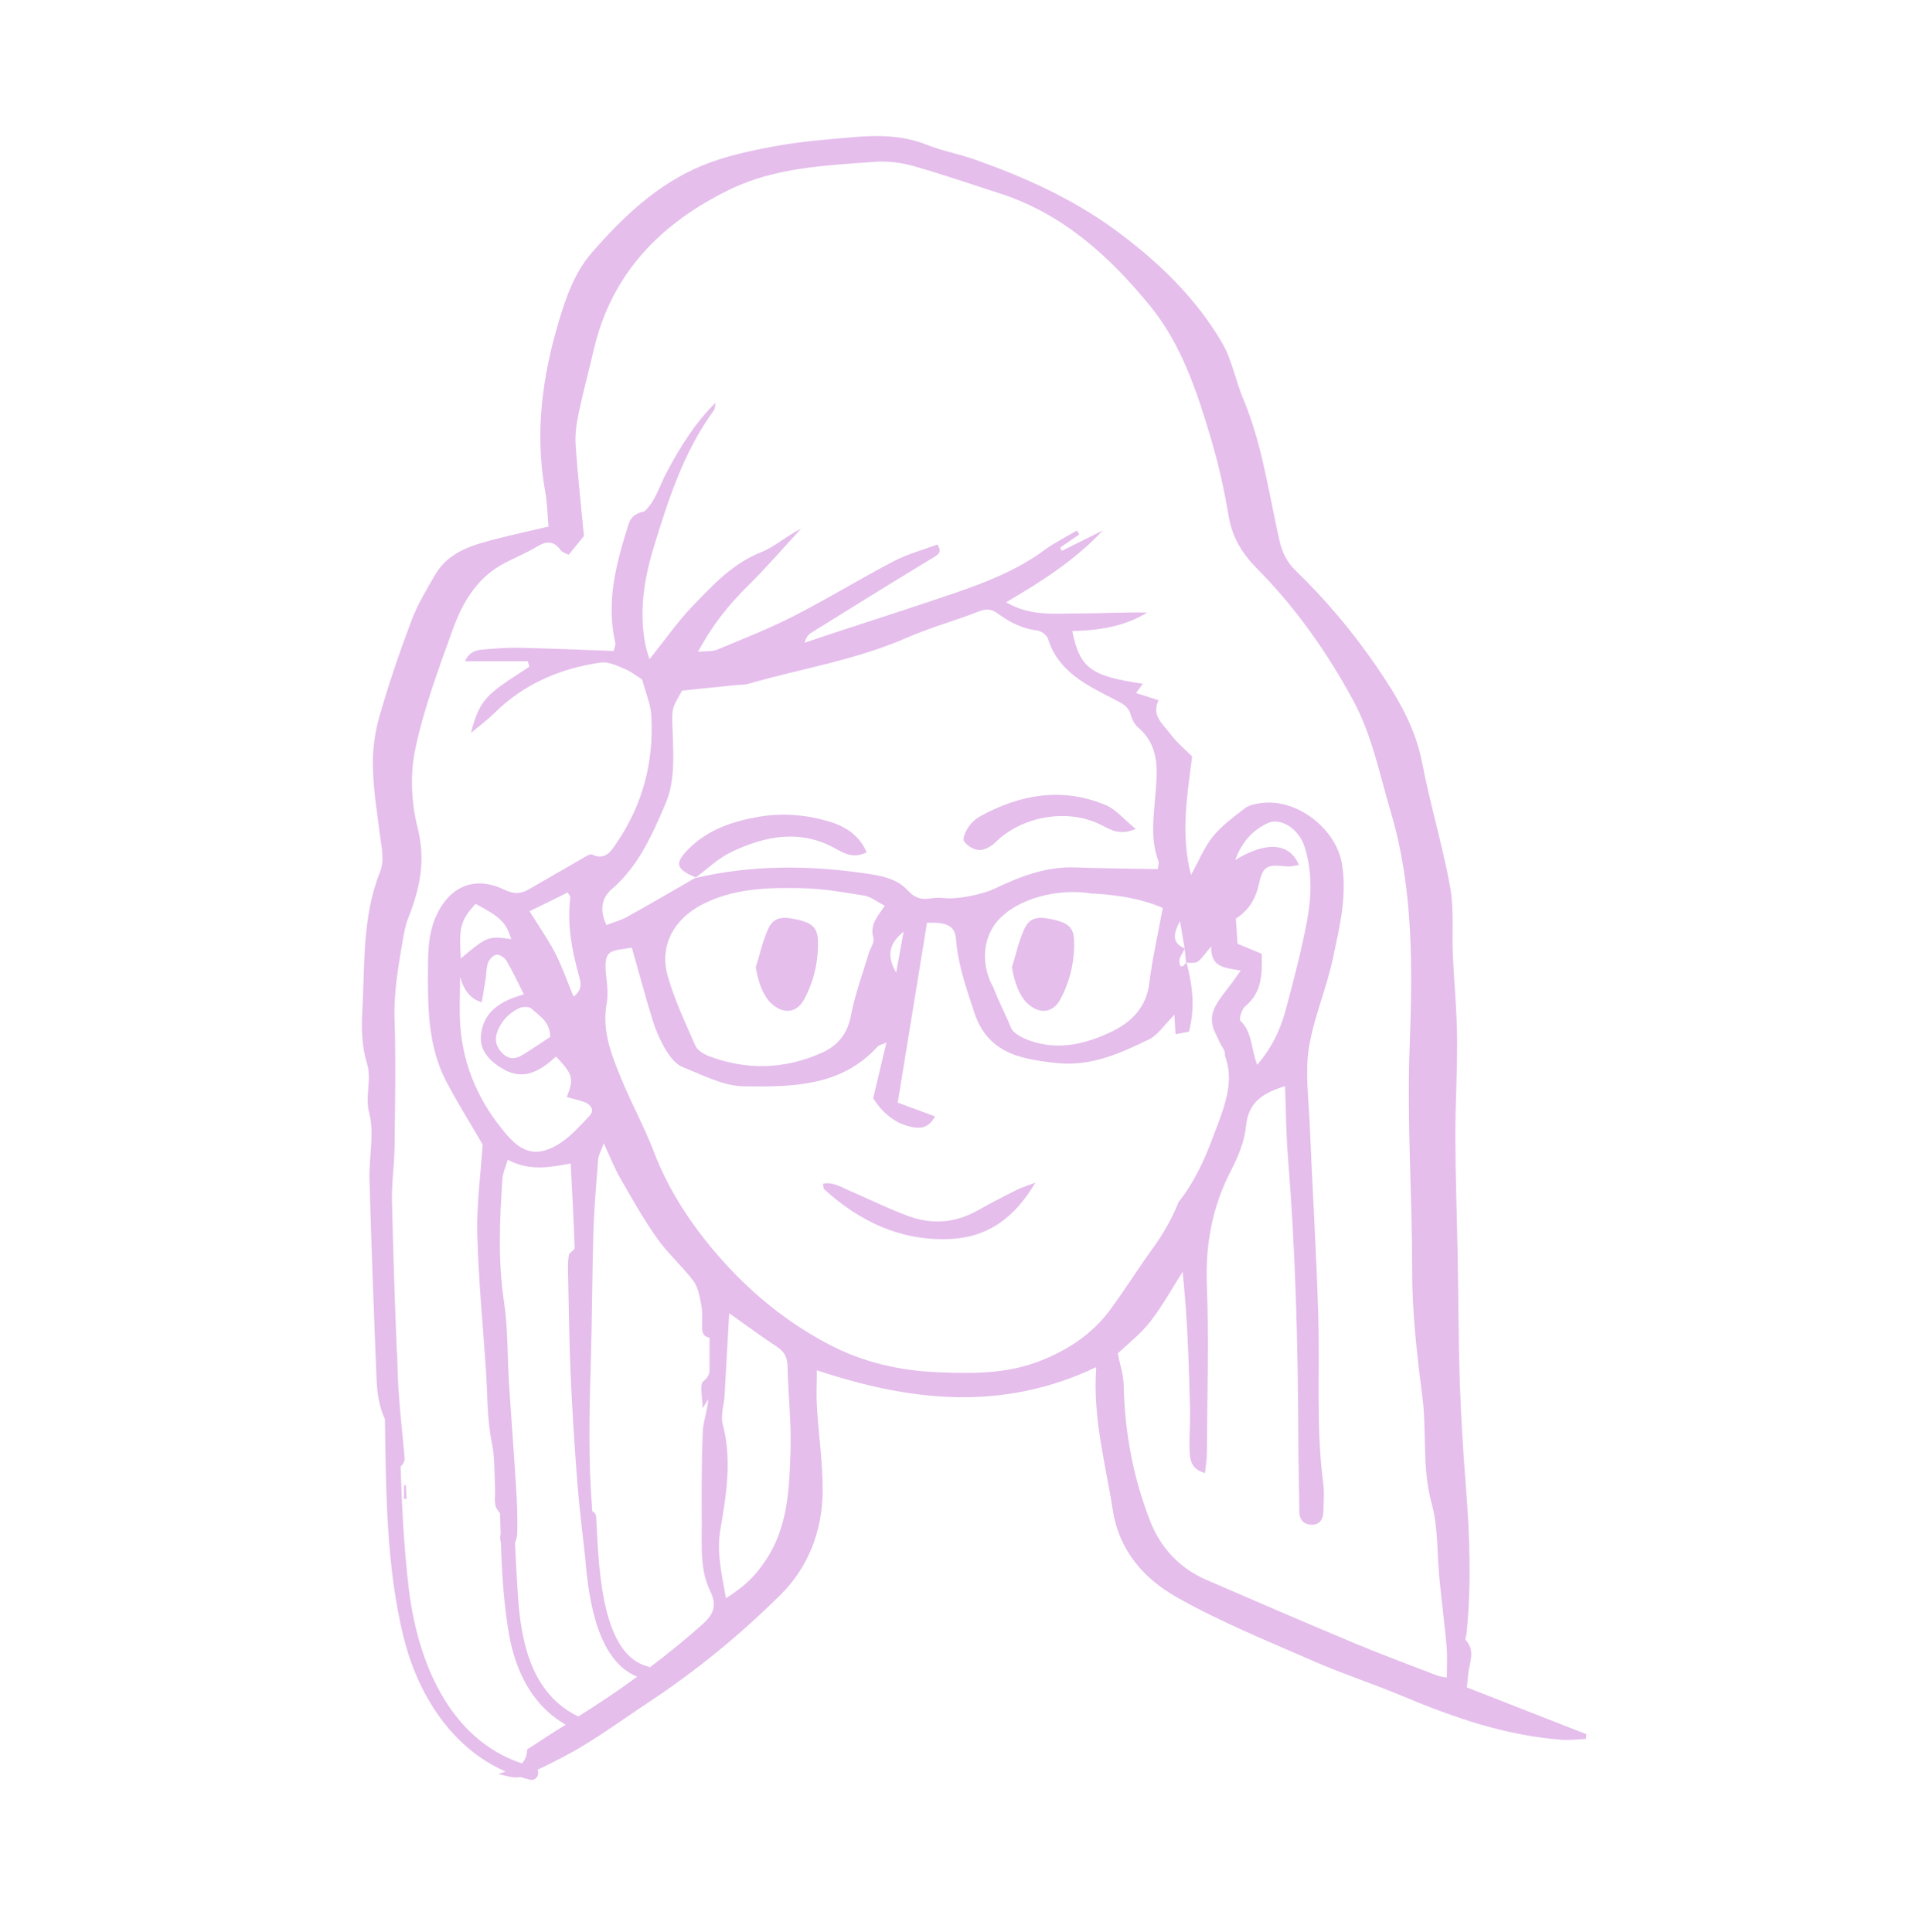 <?xml version="1.0" encoding="UTF-8"?>
<svg id="OBJECTS" xmlns="http://www.w3.org/2000/svg" viewBox="0 0 208 208.59">
  <defs>
    <style>
      .cls-1 {
        fill: #e5beec;
      }
    </style>
  </defs>
  <path class="cls-1" d="m158.33,182.2c.07-.64.11-1.02.14-1.39.09-1.25.85-2.55-.26-3.74-.1-.1.05-.43.08-.66.55-5.33.35-10.65-.07-15.98-.29-3.72-.52-7.45-.65-11.18-.15-4.59-.15-9.18-.23-13.77-.08-4.27-.24-8.54-.25-12.8-.01-3.53.23-7.07.19-10.6-.03-2.98-.32-5.96-.46-8.94-.11-2.47.14-5-.3-7.41-.82-4.5-2.16-8.9-3.02-13.39-.76-3.94-2.74-7.2-4.94-10.41-2.56-3.74-5.46-7.18-8.71-10.33-.94-.9-1.45-1.95-1.74-3.22-1.17-5.13-1.85-10.39-3.91-15.3-.84-1.99-1.21-4.21-2.28-6.05-2.9-4.98-7.05-8.91-11.64-12.27-4.52-3.3-9.64-5.61-14.92-7.49-1.76-.63-3.62-.96-5.35-1.65-2.63-1.04-5.32-1.04-8.03-.8-2.79.24-5.6.46-8.35.97-2.66.49-5.38,1.07-7.87,2.1-4.81,1.99-8.54,5.55-11.9,9.41-1.83,2.11-2.78,4.8-3.58,7.52-1.77,5.98-2.56,11.99-1.44,18.19.23,1.26.25,2.56.37,3.84-1.99.47-3.81.86-5.6,1.32-2.57.67-5.17,1.36-6.64,3.88-.94,1.61-1.91,3.23-2.56,4.96-1.29,3.42-2.47,6.88-3.47,10.39-.5,1.76-.74,3.67-.69,5.5.06,2.47.47,4.94.78,7.4.16,1.3.5,2.57-.03,3.89-1.94,4.87-1.6,10.05-1.9,15.13-.11,1.83-.02,3.77.51,5.5.55,1.8-.25,3.48.24,5.33.59,2.24-.04,4.77.03,7.17.21,7.22.47,14.44.77,21.66.06,1.46.28,2.9.9,4.25.11,7.87.16,15.94,1.99,23.43,1.51,6.21,5.18,12.05,11.04,14.6-.26.09-.53.17-.79.26,1.26.33,1.79.46,2.4.33.33.1.67.21,1.01.29.69.17,1.07-.6.82-1.07,1.71-.82,3.4-1.67,5.01-2.65,2.39-1.46,4.66-3.1,7-4.65,5.14-3.4,9.9-7.3,14.25-11.62,2.99-2.97,4.5-6.93,4.52-11.2.01-3.02-.44-6.04-.62-9.06-.08-1.26-.01-2.53-.01-3.95,10.15,3.38,20.05,4.47,30.16-.34-.4,5.52,1.01,10.42,1.78,15.41.68,4.42,3.39,7.45,6.92,9.44,4.72,2.67,9.8,4.72,14.78,6.9,3.13,1.37,6.4,2.43,9.55,3.75,5.55,2.33,11.19,4.29,17.24,4.73.86.06,1.73-.05,2.59-.09.02-.17.03-.34.05-.51-4.29-1.68-8.58-3.36-12.9-5.05Zm-95.9,3.12c-4.98-2.41-6.17-7.83-6.52-12.96-.13-1.93-.23-3.86-.32-5.79.13-.33.23-.65.24-.98.06-1.7-.02-3.4-.13-5.1-.23-3.79-.53-7.57-.77-11.35-.18-2.87-.1-5.78-.53-8.62-.66-4.43-.47-8.83-.17-13.24.04-.65.35-1.27.58-2.07,2.42,1.29,4.72.77,6.79.4.16,3.14.33,6.13.43,9.13,0,.24-.59.48-.63.76-.11.68-.1,1.39-.08,2.09.08,3.59.11,7.18.27,10.77.18,3.92.42,7.84.73,11.75.21,2.64.54,5.29.85,8.11.4,5,1.48,11.13,5.61,12.8-2.06,1.51-4.18,2.94-6.36,4.29Zm-10.42-77.13c.14-.83.27-1.64.4-2.45.09-.61.07-1.26.28-1.82.14-.37.59-.83.93-.85.35-.03.87.34,1.07.69.63,1.06,1.15,2.2,1.86,3.6-2.51.67-4.41,1.88-4.64,4.45-.15,1.71,1.1,2.88,2.49,3.66,2.24,1.25,4,.05,5.62-1.4,1.83,1.95,1.95,2.36,1.16,4.37.66.19,1.32.32,1.94.56.68.27,1.07.88.52,1.46-1.11,1.16-2.22,2.45-3.59,3.21-2.16,1.21-3.67.79-5.35-1.16-2.92-3.38-4.69-7.3-5.02-11.78-.12-1.68-.02-3.38-.02-5.28q.63,2.29,2.36,2.76Zm-.67-10.61c2.69,1.43,3.27,2,3.85,3.81-2.47-.36-2.61-.3-5.45,2.09-.22-3.37-.03-4.1,1.59-5.9Zm11.1,7.58c.21.75.55,1.64-.53,2.44-.68-1.64-1.22-3.21-1.97-4.68-.77-1.5-1.75-2.88-2.78-4.54,1.34-.66,2.73-1.34,4.13-2.03.15.31.29.45.27.56-.36,2.82.14,5.54.88,8.24Zm-5.07,3.73c.8.78,1.99,1.33,2.02,3.06-.98.64-1.93,1.3-2.91,1.9-.69.42-1.38.63-2.13-.03-.74-.65-.99-1.43-.71-2.29.4-1.23,1.26-2.16,2.43-2.7.36-.17,1.05-.17,1.29.06Zm18.43,66.5c-1.83,1.63-3.72,3.16-5.67,4.63-.07-.06-.16-.1-.27-.13-5.26-1.37-5.25-12.02-5.51-16.12-.02-.31-.2-.51-.42-.61-.43-5.23-.33-10.46-.17-15.7.15-4.81.15-9.62.29-14.43.08-2.62.31-5.24.51-7.85.04-.47.31-.91.61-1.75.7,1.5,1.15,2.67,1.76,3.74,1.27,2.21,2.53,4.45,4,6.53,1.16,1.64,2.71,2.99,3.92,4.6.51.68.67,1.68.84,2.56.14.75.1,1.55.09,2.33-.01.61.08,1.09.78,1.23.04,0,.03.29.03.45,0,.85,0,1.7,0,2.56,0,.64.07,1.14-.67,1.69-.44.33-.08,1.74-.08,2.93.3-.49.45-.74.61-.99-.08,1.24-.55,2.39-.6,3.55-.13,3.27-.12,6.54-.1,9.81.01,2.49-.21,5.08.91,7.35.81,1.65.29,2.59-.86,3.62Zm-3.22-96.88c-.05-2.02-.08-2.02,1.05-3.95,1.85-.19,3.77-.39,5.7-.59.46-.05.95,0,1.39-.13,5.73-1.65,11.67-2.58,17.19-5,2.55-1.12,5.28-1.85,7.88-2.88.81-.32,1.4-.1,1.94.3,1.28.94,2.62,1.61,4.22,1.81.43.05,1.05.5,1.17.89,1.12,3.59,4.21,5.02,7.17,6.55.79.41,1.5.71,1.76,1.66.14.51.43,1.06.82,1.39,2.5,2.15,2.01,5.03,1.8,7.74-.18,2.26-.46,4.47.37,6.66.09.25-.04.58-.07.87-3.03-.06-5.96-.07-8.88-.18-3.15-.12-5.96.97-8.7,2.28-1.24.6-3.98,1.2-5.49,1.03-.46-.05-.94-.05-1.39.03-.99.17-1.76-.01-2.49-.82-1.22-1.36-3-1.64-4.67-1.88-6.12-.89-12.24-.92-18.3.51l.07-.06c-2.47,1.42-4.92,2.86-7.41,4.24-.69.38-1.47.59-2.25.89-.78-1.68-.5-2.95.58-3.88,2.87-2.48,4.35-5.84,5.78-9.18,1.13-2.64.84-5.5.77-8.29Zm52.93,19.51c-.52,2.83-1.13,5.47-1.46,8.15-.31,2.56-1.93,4.17-3.92,5.14-2.79,1.37-5.86,2.17-9,1.03-.75-.27-1.74-.75-2-1.38-.6-1.47-1.37-2.9-1.92-4.39-1.24-2.15-1.26-5.06.38-7.04,2.16-2.6,6.78-3.68,10.33-3.05.1,0,.2-.01.31,0,2.58.17,5.07.57,7.29,1.55Zm-27.97,2.56c-.33,1.8-.56,3.05-.81,4.43-1-1.75-.86-3.08.81-4.43Zm-3.27.67c.15.48-.35,1.15-.52,1.74-.66,2.22-1.48,4.42-1.91,6.69-.38,2-1.48,3.25-3.17,4-4,1.78-8.11,1.89-12.21.32-.54-.21-1.18-.62-1.4-1.1-1.08-2.48-2.26-4.95-2.99-7.54-.92-3.26.67-6.11,3.65-7.67,3.45-1.81,7.17-1.88,10.89-1.8,2.23.05,4.47.44,6.68.8.69.11,1.32.64,2.22,1.09-.89,1.28-1.64,2.14-1.23,3.47Zm-11.63,67.22c-1.12,1.66-2.05,2.64-4.28,4.08-.43-2.5-1.03-4.91-.61-7.38.65-3.8,1.28-7.57.26-11.42-.25-.94.14-2.04.2-3.07.17-2.92.33-5.85.5-8.9,1.79,1.27,3.47,2.51,5.21,3.66.81.54,1.07,1.18,1.09,2.12.07,3.02.42,6.05.32,9.06-.13,4.09-.26,8.24-2.69,11.85Zm37.3-27.2c-1.98,2.71-4.63,4.49-7.78,5.7-3.52,1.35-7.03,1.33-10.74,1.19-4.33-.16-8.32-1.09-12.04-3.06-4.27-2.26-8.02-5.26-11.28-8.88-3.2-3.56-5.83-7.43-7.55-11.94-.99-2.6-2.35-5.05-3.41-7.63-1.09-2.64-2.2-5.29-1.66-8.3.16-.9.08-1.87-.03-2.79-.4-3.23.48-2.85,2.75-3.25.76,2.66,1.47,5.34,2.29,7.97.35,1.1.84,2.19,1.44,3.17.43.7,1.05,1.48,1.77,1.76,2.15.85,4.39,2.05,6.6,2.07,5.16.07,10.49.05,14.42-4.28.13-.15.38-.19.96-.45-.51,2.15-.95,4-1.43,6.03.99,1.53,2.37,2.81,4.44,3.14.94.15,1.67-.16,2.24-1.19-1.36-.5-2.68-.99-4.03-1.49,1.07-6.58,2.12-13.03,3.16-19.42,2.23-.07,3.03.34,3.14,1.85.22,2.75,1.13,5.29,1.98,7.88.87,2.66,2.65,4.14,5.21,4.81,1.27.33,2.6.51,3.91.63,3.54.32,6.68-1.09,9.73-2.58.95-.46,1.61-1.53,2.73-2.65.06.96.09,1.43.13,2.1.42-.08.9-.17,1.44-.27.69-2.55.39-5.01-.25-7.45.41-.01.89.08,1.18-.11.48-.33.81-.88,1.48-1.66-.08,2.31,1.48,2.31,3.19,2.61-.58.8-.98,1.4-1.43,1.96-1.56,1.96-2.01,2.93-1.47,4.45.21.46.43.91.63,1.36.15.26.29.53.47.83.08.13.08.33.1.6.27.8.44,1.62.42,2.54-.06,2.18-1.04,4.41-1.79,6.42-.93,2.49-2.04,4.83-3.64,6.83-.7,1.76-1.64,3.41-2.78,4.99-1.55,2.14-2.95,4.38-4.51,6.51Zm7.43-41.83c.17.98.33,1.97.5,2.95-1.54-.65-1.11-1.78-.5-2.95Zm.51,2.99c.05.51.09,1.01.14,1.52-.31.4-.68.69-.72-.15-.02-.44.36-.91.57-1.36Zm8.3.54c-.8-.33-1.63-.67-2.6-1.08-.06-.84-.12-1.75-.18-2.72,1.42-.91,2.15-2.15,2.5-3.77.41-1.92.91-2.1,3-1.86.41.05.84-.09,1.3-.15-.96-2.4-3.5-2.61-6.87-.54.72-1.96,1.86-3.2,3.5-3.98,1.41-.67,3.4.65,3.99,2.54.84,2.67.76,5.4.25,8.07-.6,3.19-1.43,6.35-2.27,9.49-.56,2.1-1.45,4.08-3.1,5.99-.68-1.77-.51-3.51-1.8-4.74-.19-.18.13-1.27.51-1.58,1.82-1.48,1.83-3.45,1.78-5.68Zm19.96,78.14c-.41-.08-.72-.1-.99-.21-2.97-1.15-5.97-2.25-8.91-3.48-5.38-2.25-10.73-4.56-16.08-6.88-2.85-1.24-4.88-3.46-5.98-6.24-1.86-4.72-2.79-9.69-2.89-14.8-.02-1.1-.41-2.2-.64-3.37,1.08-1.04,2.46-2.1,3.49-3.42,1.32-1.69,2.35-3.59,3.51-5.4.53,4.99.68,9.92.8,14.85.03,1.4-.09,2.8-.05,4.2.03,1.07.04,2.23,1.67,2.67.07-.73.19-1.38.2-2.04.03-6.07.23-12.14,0-18.2-.17-4.4.56-8.46,2.58-12.37.78-1.5,1.48-3.17,1.64-4.82.26-2.69,1.92-3.62,4.22-4.34.1,2.66.11,5.15.31,7.63.81,10.01,1.08,20.04,1.12,30.08,0,2.72.09,5.45.11,8.17,0,.97.5,1.49,1.41,1.47.85-.02,1.18-.66,1.19-1.44.02-1.01.11-2.04-.02-3.03-.78-5.94-.36-11.9-.53-17.85-.2-6.99-.64-13.98-.93-20.97-.12-2.79-.52-5.65-.06-8.36.55-3.23,1.89-6.28,2.58-9.55.71-3.37,1.51-6.58.98-10.05-.59-3.85-4.86-7.19-8.73-6.66-.6.08-1.29.2-1.74.55-1.22.93-2.5,1.87-3.46,3.04-.93,1.14-1.49,2.57-2.38,4.17-1.13-4.37-.44-8.37.12-12.79-.61-.62-1.63-1.47-2.41-2.5-.78-1.02-2.02-1.98-1.21-3.57-.8-.26-1.61-.51-2.44-.78.27-.36.48-.65.74-1-5.65-.83-6.8-1.69-7.62-5.69,2.85-.07,5.62-.47,8.09-2-2.54-.05-5.06.1-7.57.1-2.48,0-5.04.32-7.66-1.21,3.98-2.32,7.51-4.62,10.44-7.75-1.47.73-2.94,1.47-4.42,2.2-.06-.12-.12-.24-.18-.35.69-.48,1.38-.95,2.07-1.43-.09-.14-.18-.27-.28-.41-1.17.7-2.41,1.31-3.51,2.12-2.92,2.15-6.24,3.45-9.62,4.61-4.48,1.54-9,2.97-13.5,4.46-.92.3-1.83.62-2.75.92.16-.56.4-.88.72-1.08,4.33-2.69,8.65-5.38,13.01-8.02.67-.4,1.18-.67.59-1.5-1.58.59-3.24,1.04-4.72,1.81-3.61,1.89-7.09,4.03-10.71,5.88-2.69,1.38-5.52,2.49-8.31,3.65-.56.23-1.24.15-2.08.24,1.54-2.9,3.33-5.1,5.39-7.13,2-1.97,3.83-4.11,5.74-6.17-1.54.75-2.83,1.96-4.35,2.56-3.02,1.2-5.12,3.48-7.26,5.69-1.7,1.75-3.1,3.79-4.76,5.85-.17-.58-.33-1-.42-1.43-.74-3.61-.18-7.2.85-10.58,1.58-5.17,3.25-10.38,6.51-14.85.15-.21.13-.55.19-.83-2.25,2.22-3.85,4.83-5.29,7.54-.76,1.42-1.17,3.04-2.38,4.19,0,0,0,0,0,0-.81.18-1.43.46-1.73,1.4-1.32,4.19-2.45,8.37-1.42,12.82.05.2-.09.44-.18.85-3.4-.12-6.8-.27-10.2-.35-1.24-.03-2.49.08-3.73.18-.8.06-1.62.17-2.11,1.28h6.78c.05.2.11.39.16.59-1.3.89-2.68,1.67-3.87,2.68-1.33,1.12-1.89,2.33-2.43,4.47,1.02-.86,1.82-1.44,2.51-2.13,3.2-3.17,7.12-4.84,11.5-5.47.82-.12,1.78.35,2.61.7.75.32,1.4.85,1.86,1.14.38,1.45.92,2.68.99,3.93.27,4.96-.93,9.58-3.75,13.7-.55.81-1.17,1.94-2.62,1.27-.28-.13-.84.27-1.23.5-1.89,1.08-3.77,2.18-5.66,3.26-.85.49-1.6.51-2.59.03-3.22-1.55-5.94-.4-7.41,2.9-.78,1.76-.84,3.61-.85,5.49-.03,4.21-.04,8.44,1.97,12.3,1.25,2.4,2.7,4.69,3.93,6.81-.22,3.3-.66,6.47-.58,9.64.12,4.89.6,9.77.93,14.65.18,2.64.11,5.33.64,7.89.34,1.66.26,3.26.35,4.89.04.8-.17,1.85.25,2.35.13.15.21.3.29.44.02.72.04,1.44.06,2.16-.07.35-.07.66.03.94.11,3.35.31,6.71.88,9.95.72,4.03,2.55,7.7,6.12,9.73-1.41.85-2.78,1.79-4.17,2.68-.01.69-.23,1.16-.57,1.5-7.97-2.67-11.32-11.21-12.23-19.07-.5-4.29-.72-8.63-.86-12.98.35-.33.46-.65.43-.96-.22-2.61-.53-5.22-.69-7.84-.04-1.16-.08-2.31-.12-3.47,0-.05-.02-.09-.03-.14-.22-5.43-.39-10.87-.52-16.31-.04-1.93.26-3.86.28-5.79.05-4.59.15-9.18,0-13.76-.1-2.83.38-5.55.84-8.29.15-.9.31-1.83.64-2.67,1.25-3.15,1.91-6.21,1.01-9.73-.69-2.7-.83-5.79-.25-8.51.92-4.39,2.52-8.65,4.04-12.89,1-2.77,2.46-5.35,5.14-6.92,1.27-.74,2.67-1.25,3.92-2.02,1.05-.64,1.85-.66,2.6.38.16.22.52.31.85.49.61-.75,1.18-1.45,1.65-2.03-.32-3.38-.68-6.61-.9-9.86-.08-1.14.11-2.33.34-3.46.48-2.27,1.09-4.5,1.61-6.76,1.92-8.29,7.25-13.7,14.67-17.32,4.95-2.41,10.35-2.6,15.69-3,1.36-.1,2.82.08,4.14.45,3.14.89,6.22,1.96,9.33,2.96,6.79,2.18,11.85,6.79,16.21,12.12,3.44,4.2,5.12,9.38,6.64,14.52.79,2.68,1.4,5.43,1.86,8.19.38,2.27,1.43,4.02,3.02,5.63,4.19,4.22,7.58,9.03,10.42,14.27,2.07,3.82,2.86,8.04,4.08,12.12,2.47,8.34,2.32,16.96,2.01,25.48-.29,8.02.29,16,.28,24.01,0,4.5.51,9.01,1.09,13.48.51,3.86-.05,7.76,1.01,11.61.72,2.58.57,5.4.84,8.1.24,2.46.56,4.91.78,7.37.09,1.05.02,2.12.02,3.3Z"/>
  <path class="cls-1" d="m43.81,160.34l.07,1.49h-.27v-1.48c.06,0,.13,0,.19,0Z"/>
  <path class="cls-1" d="m111.76,127.68c-2.26,3.84-5.18,5.89-9.14,6.08-5.31.26-9.79-1.84-13.66-5.37-.09-.08-.06-.29-.12-.6,1.05-.2,1.89.33,2.75.71,2.2.95,4.35,2.03,6.6,2.84,2.52.9,5.03.66,7.4-.69,1.35-.77,2.73-1.47,4.11-2.17.52-.26,1.08-.43,2.06-.8Z"/>
  <path class="cls-1" d="m75.1,94.73c-2.12-.9-2.35-1.49-.77-3.08,2.09-2.11,4.86-3.02,7.7-3.49,2.54-.42,5.12-.19,7.61.58,1.73.54,3.14,1.5,3.91,3.28-1.33.66-2.32.19-3.27-.35-3.85-2.2-7.66-1.44-11.36.32-1.41.68-2.59,1.84-3.88,2.79,0,0,.06-.05.06-.05Z"/>
  <path class="cls-1" d="m122.59,89.5c-1.78.75-2.77.04-3.8-.47-3.55-1.78-8.49-.92-11.33,1.9-.45.44-1.17.86-1.75.84-.58-.01-1.34-.46-1.65-.95-.19-.31.19-1.13.51-1.58.34-.49.86-.92,1.39-1.2,4.29-2.31,8.76-3.05,13.37-1.13,1.13.47,2,1.56,3.25,2.58Z"/>
  <path class="cls-1" d="m81.59,104.4c.41-1.32.71-2.68,1.25-3.94.57-1.35,1.39-1.58,3.08-1.21,1.74.38,2.33.88,2.37,2.34.06,2.2-.43,4.31-1.47,6.27-.82,1.53-2.27,1.69-3.59.45-.85-.81-1.39-2.26-1.65-3.89Z"/>
  <path class="cls-1" d="m109.24,104.4c.41-1.32.71-2.68,1.25-3.94.57-1.35,1.39-1.58,3.08-1.21,1.74.38,2.33.88,2.37,2.34.06,2.2-.43,4.31-1.47,6.27-.82,1.53-2.27,1.69-3.59.45-.85-.81-1.39-2.26-1.65-3.89Z"/>
</svg>